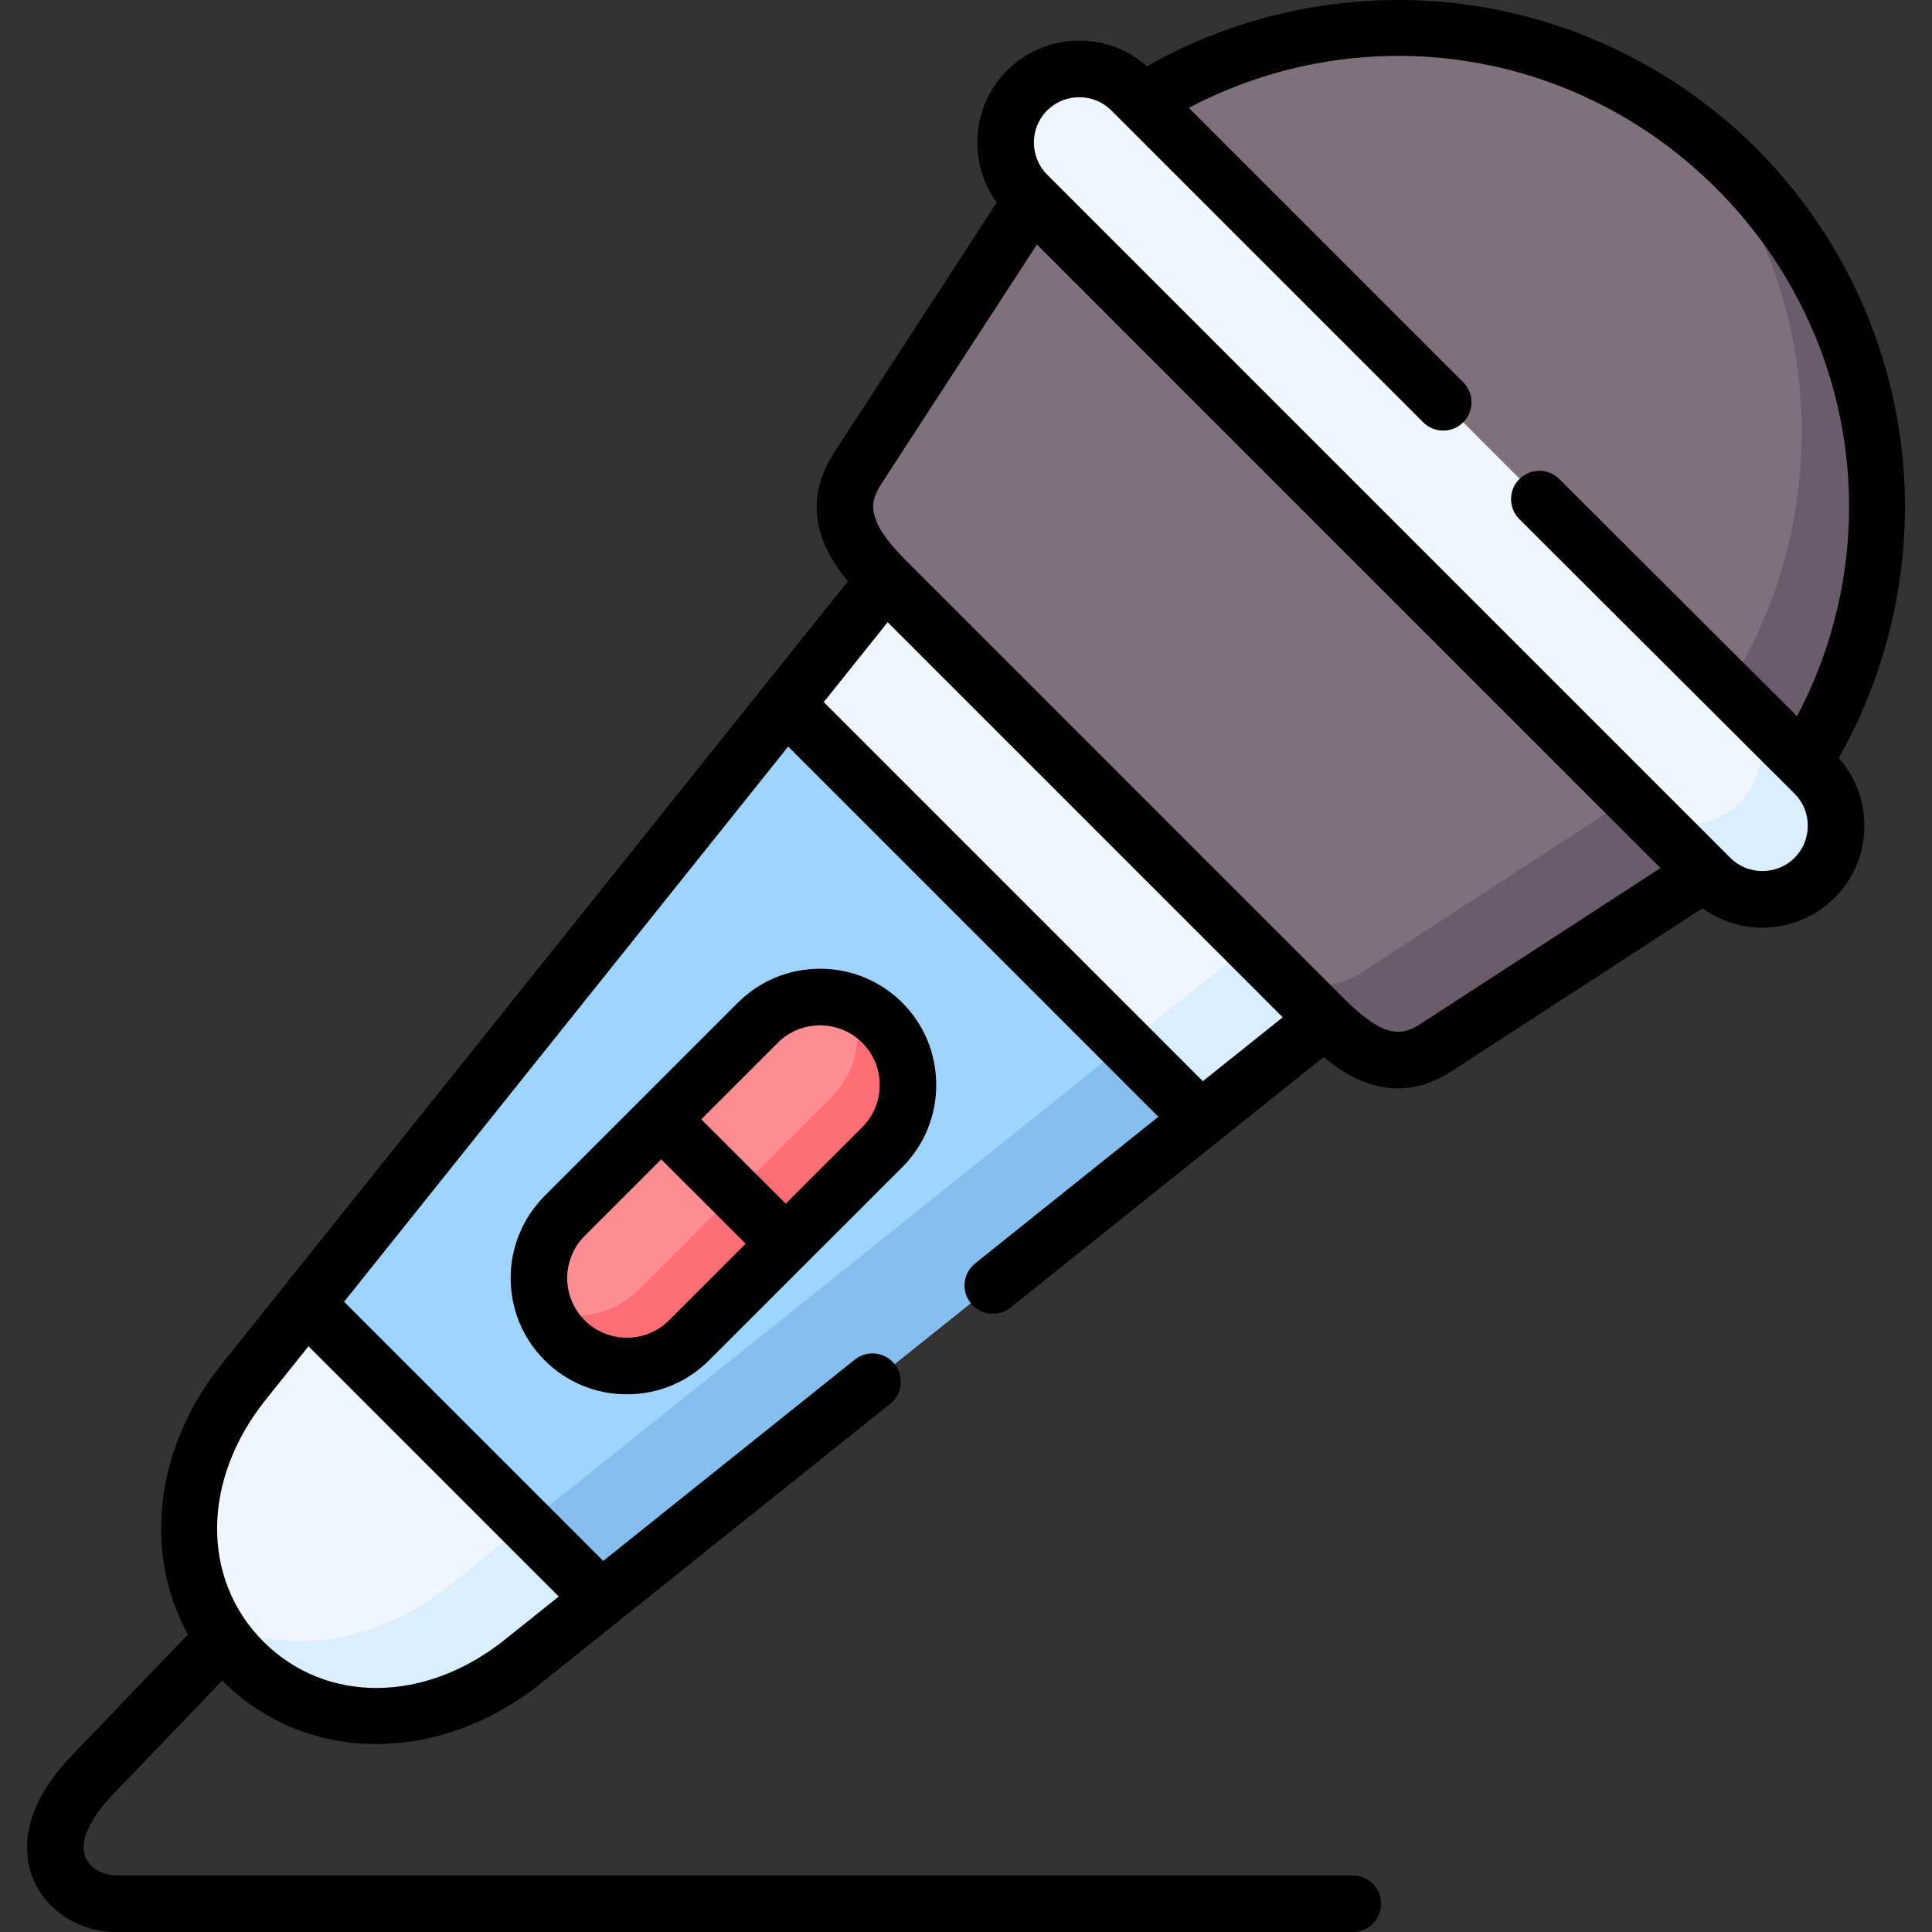 <svg id="Capa_1" enable-background="new 0 0 511.993 511.993" height="512" viewBox="0 0 511.993 511.993" width="512" xmlns="http://www.w3.org/2000/svg"><rect x="0" y="0" width="511.993" height="511.993" fill="#333333" stroke="none"/><g><g><path clip-rule="evenodd" d="m208.25 186.622-127.109 158.921 25.8 52.372 52.371 25.801 158.886-127.142-45.121-64.799z" fill="#9fd4fe" fill-rule="evenodd"/></g><g><path clip-rule="evenodd" d="m208.25 186.622 109.948 109.952 32.961-26.364-44.973-71.545-71.573-45.004z" fill="#eff6ff" fill-rule="evenodd"/></g><g><path clip-rule="evenodd" d="m351.159 270.21c10.001 10.001 18.907 14.232 29.558 7.308l71.188-46.247-71.395-94.062-106.96-84.268-46.246 71.161c-6.924 10.681-2.663 19.558 7.308 29.559z" fill="#7e707d" fill-rule="evenodd"/></g><g><path clip-rule="evenodd" d="m302.813 26.962 64.324 101.341 110.718 73.705c12.101-19.203 18.581-40.951 19.38-62.846.118-3.196.118-6.391 0-9.587-1.154-30.861-13.522-61.367-37.074-84.919-42.695-42.696-108.232-48.614-157.348-17.694z" fill="#7e707d" fill-rule="evenodd"/></g><g><path clip-rule="evenodd" d="m273.55 52.941 178.355 178.331 1.331 1.361c7.604 7.604 20.031 7.604 27.635 0s7.604-20.031 0-27.606l-3.018-3.018-175.04-175.047-2.988-2.988c-7.604-7.604-20.031-7.604-27.635 0-7.574 7.575-7.574 20.002 0 27.606z" fill="#eff6ff" fill-rule="evenodd"/></g><g><path clip-rule="evenodd" d="m200.824 271.039-25.593 25.594 32.99 32.962 25.593-25.595c9.054-9.054 9.054-23.908 0-32.962-9.084-9.083-23.907-9.083-32.99.001z" fill="#fe8d94" fill-rule="evenodd"/></g><g><path clip-rule="evenodd" d="m175.23 296.633-25.593 25.594c-9.054 9.054-9.054 23.908 0 32.962 9.083 9.084 23.907 9.084 32.961 0l25.623-25.594z" fill="#fe8d94" fill-rule="evenodd"/></g><g><path clip-rule="evenodd" d="m64.512 366.314c-17.989 22.487-20.356 53.674 0 74.031s51.542 17.99 73.999 0l20.8-16.629-78.171-78.173z" fill="#eff6ff" fill-rule="evenodd"/></g><g><path clip-rule="evenodd" d="m331.306 250.356-32.961 26.364 19.853 19.854 32.961-26.364z" fill="#d9eeff" fill-rule="evenodd"/></g><g><path clip-rule="evenodd" d="m298.345 276.72-158.887 127.142 19.854 19.854 158.886-127.142z" fill="#85beef" fill-rule="evenodd"/></g><g><path clip-rule="evenodd" d="m139.458 403.862-20.8 16.629c-18.611 14.883-43.198 19.085-62.667 8.492 2.189 4.054 5 7.871 8.521 11.362 20.356 20.357 51.542 17.99 73.999 0l20.8-16.629z" fill="#d9eeff" fill-rule="evenodd"/></g><g><path clip-rule="evenodd" d="m461.019 185.143c7.574 7.604 7.574 20.031 0 27.636-7.574 7.575-19.972 7.604-27.576.059l18.463 18.434 1.331 1.361c7.604 7.604 20.031 7.604 27.635 0s7.604-20.031 0-27.606l-3.018-3.018z" fill="#d9eeff" fill-rule="evenodd"/></g><g><path clip-rule="evenodd" d="m477.381 119.308c-.828 21.896-7.279 43.614-19.38 62.846l3.018 2.988 16.835 16.866c12.101-19.203 18.581-40.951 19.38-62.846.118-3.196.118-6.391 0-9.587-1.154-30.861-13.522-61.367-37.074-84.919-3.343-3.344-6.835-6.48-10.474-9.38 17.486 21.777 26.718 47.963 27.694 74.445.119 3.196.119 6.392.001 9.587z" fill="#6a5c6b" fill-rule="evenodd"/></g><g><path clip-rule="evenodd" d="m194.817 316.221 13.403 13.374 25.594-25.595c9.054-9.054 9.054-23.908 0-32.962-2.397-2.397-5.148-4.142-8.107-5.267 3.166 8.314 1.42 18.167-5.267 24.854z" fill="#ff6d75" fill-rule="evenodd"/></g><g><path clip-rule="evenodd" d="m149.637 355.189c9.083 9.084 23.907 9.084 32.961 0l25.623-25.594-13.403-13.374-25.593 25.594c-6.687 6.687-16.51 8.462-24.854 5.267 1.123 2.958 2.899 5.74 5.266 8.107z" fill="#ff6d75" fill-rule="evenodd"/></g><g><path clip-rule="evenodd" d="m432.023 211.418-71.159 46.247c-5.74 3.728-10.977 4.202-16.125 2.308-4.438-1.627-8.817-5-13.433-9.616l19.853 19.854c10.001 10.001 18.907 14.232 29.558 7.308l71.188-46.247-18.463-18.434z" fill="#6a5c6b" fill-rule="evenodd"/></g><g><path d="m195.52 265.736-25.596 25.596-25.591 25.592c-12.011 12.012-12.011 31.557 0 43.568 5.811 5.811 13.549 9.01 21.794 9.009h.026c8.24-.007 15.966-3.209 21.746-9.008l25.47-25.457c.051-.049.106-.091.157-.142.049-.049.091-.103.138-.153l25.453-25.439c5.795-5.795 8.987-13.532 8.987-21.784s-3.192-15.988-8.987-21.784c-5.81-5.81-13.551-9.01-21.799-9.01-8.247.002-15.988 3.202-21.798 9.012zm-18.235 84.158c-2.958 2.967-6.916 4.604-11.144 4.607-.005 0-.009 0-.014 0-4.238 0-8.211-1.639-11.188-4.616-6.163-6.164-6.163-16.192 0-22.355l20.293-20.293 22.37 22.351zm51.225-73.552c6.163 6.163 6.163 16.192.001 22.354l-20.3 20.289-22.373-22.354 20.288-20.288c2.977-2.977 6.952-4.616 11.192-4.616 4.241-.001 8.216 1.638 11.192 4.615z"/><path d="m504.083 120.134c-3.227-30.415-16.941-59.103-38.618-80.781-21.675-21.675-50.362-35.386-80.78-38.608-27.99-2.967-56.427 2.993-80.748 16.811-4.939-4.384-11.243-6.785-17.93-6.785-7.235 0-14.026 2.806-19.121 7.9-9.5 9.501-10.418 24.409-2.746 34.987l-43.129 66.365c-9.395 14.494-2.444 26.7 3.701 34.009l-166.056 207.597c-17.76 22.2-20.671 50.173-8.847 71.532l-30.705 31.987c-14.642 15.221-12.692 27.212-10.227 33.005 3.523 8.278 12.279 13.84 21.787 13.84h327.833c4.143 0 7.5-3.358 7.5-7.5s-3.357-7.5-7.5-7.5h-327.833c-2.971 0-6.667-1.619-7.984-4.714-1.728-4.058.91-10.156 7.241-16.737l28.993-30.204c.101.102.194.209.296.311 11.011 11.012 25.455 16.525 40.517 16.525 14.789 0 30.173-5.319 43.471-15.972l92.699-74.179c3.234-2.588 3.758-7.308 1.17-10.542s-7.309-3.757-10.542-1.17l-66.665 53.346-68.676-68.678 117.688-147.129 98.104 98.107-48.554 38.848c-3.234 2.588-3.758 7.308-1.171 10.542 2.588 3.234 7.308 3.758 10.542 1.171l82.992-66.401c4.725 3.984 11.498 8.308 19.628 8.308 4.434 0 9.27-1.287 14.392-4.616l66.363-43.112c4.718 3.43 10.302 5.148 15.888 5.148 6.925 0 13.85-2.636 19.122-7.908 5.101-5.101 7.906-11.9 7.898-19.144-.006-6.69-2.417-12.99-6.81-17.911 13.825-24.318 19.785-52.757 16.817-80.748zm-356.008 302.952-14.253 11.405c-21.106 16.906-47.426 17.132-64.007.55-16.577-16.578-16.35-42.913.554-64.042l11.386-14.235zm170.684-136.558-100.461-100.464 16.937-21.174 104.695 104.699zm57.872-15.298c-4.593 2.985-9.277 4.567-20.168-6.323l-116.539-116.542c-10.877-10.91-9.3-15.596-6.331-20.177l41.201-63.397 165.243 165.247zm26.01-133.653 72.938 72.763c2.251 2.243 3.492 5.25 3.495 8.467.004 3.231-1.241 6.258-3.506 8.522-2.261 2.261-5.285 3.506-8.515 3.506-3.229 0-6.253-1.245-8.514-3.506l-181.036-181.042c-4.683-4.702-4.688-12.333-.011-17.01 2.262-2.261 5.285-3.507 8.515-3.507s6.253 1.245 8.514 3.506l82.64 82.641c2.929 2.929 7.677 2.93 10.607 0 2.929-2.929 2.929-7.678 0-10.606l-72.729-72.73c46.108-24.261 102.385-16.056 139.818 21.378 37.456 37.456 45.657 93.743 21.373 139.842l-62.995-62.843c-2.932-2.925-7.681-2.92-10.606.013-2.926 2.933-2.92 7.681.012 10.606z"/></g></g></svg>